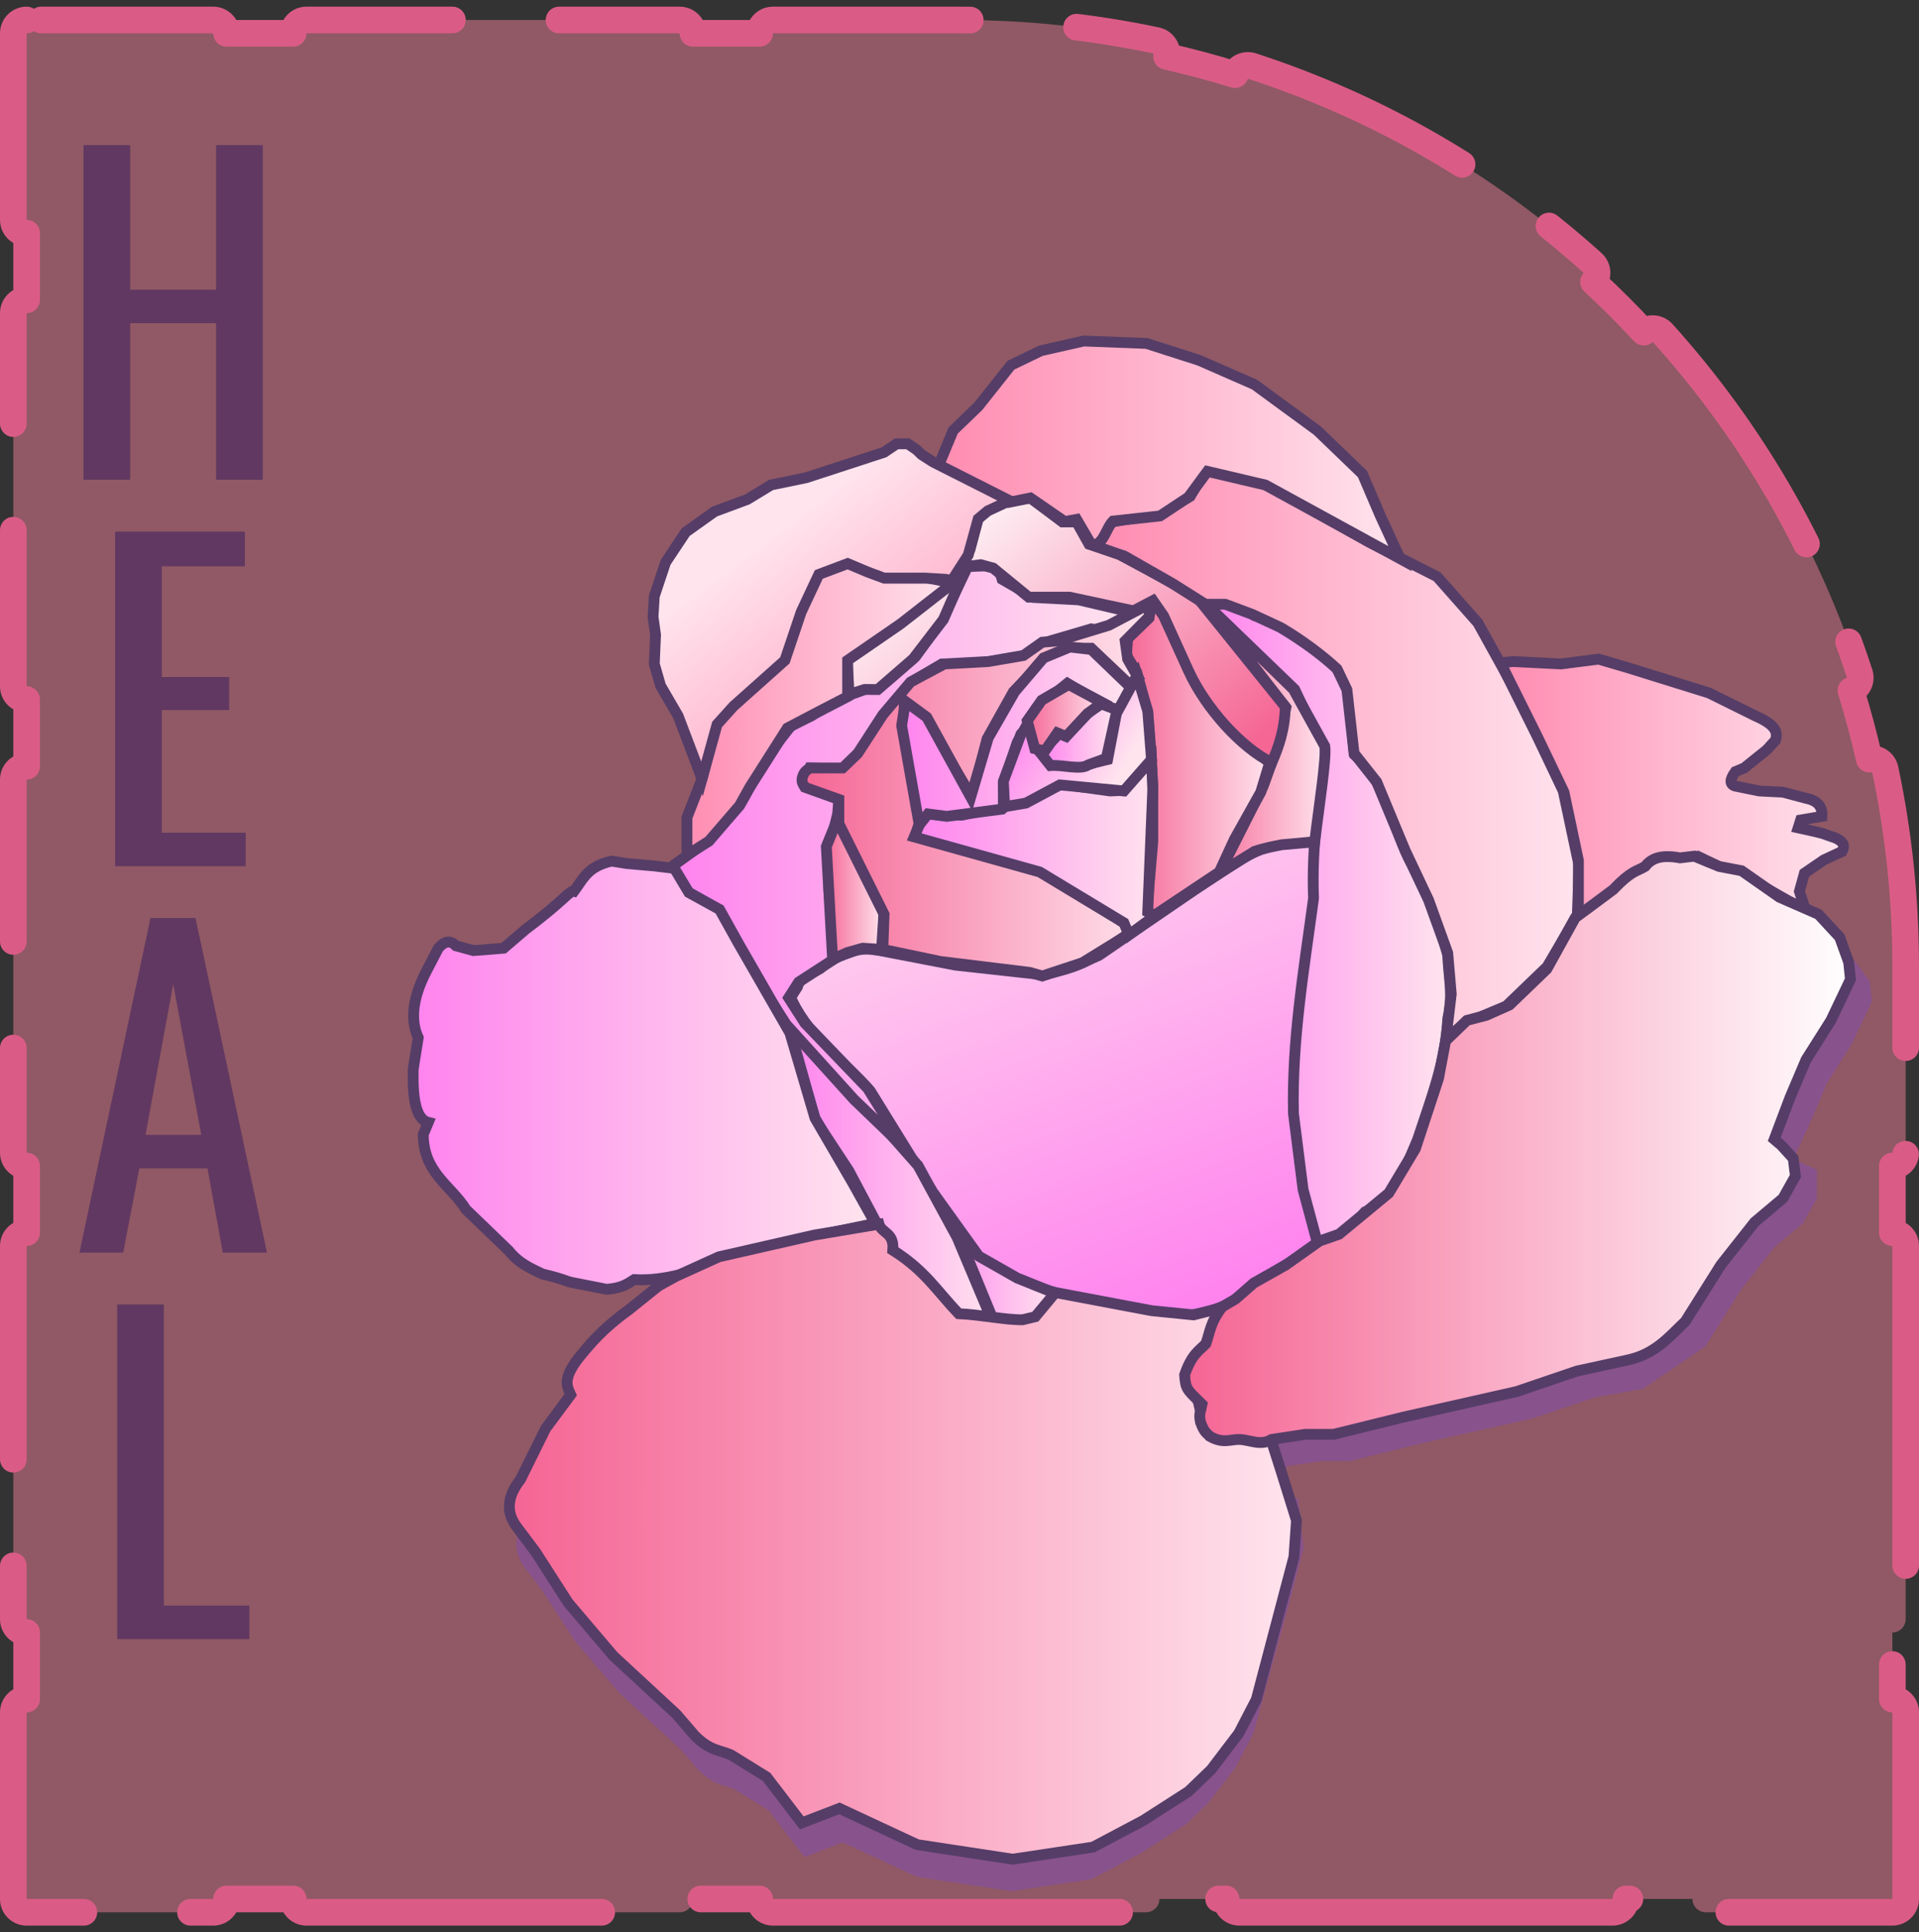 <svg width="144" height="145" viewBox="0 0 144 145" fill="none" xmlns="http://www.w3.org/2000/svg">
<rect x="0" y="0" width="144" height="145" fill="#333333" stroke="none"/>
<path d="M2 1.5C1.448 1.5 1 1.948 1 2.5V16.5C1 17.052 1.448 17.5 2 17.5V22.5C1.448 22.5 1 22.948 1 23.5V51.5C1 52.052 1.448 52.5 2 52.5V57.5C1.448 57.5 1 57.948 1 58.5V86.5C1 87.052 1.448 87.5 2 87.5V92.5C1.448 92.5 1 92.948 1 93.5V121.5C1 122.052 1.448 122.5 2 122.5V127.5C1.448 127.5 1 127.948 1 128.5V142.5C1 143.052 1.448 143.5 2 143.5H16C16.552 143.5 17 143.052 17 142.5H22C22 143.052 22.448 143.5 23 143.5H51C51.552 143.5 52 143.052 52 142.5H57C57 143.052 57.448 143.5 58 143.5H86C86.552 143.5 87 143.052 87 142.5H92C92 143.052 92.448 143.5 93 143.5H121C121.552 143.5 122 143.052 122 142.5H127C127 143.052 127.448 143.5 128 143.5H142C142.552 143.5 143 143.052 143 142.5V128.5C143 127.948 142.552 127.5 142 127.5V122.5C142.552 122.5 143 122.052 143 121.5V93.5C143 92.948 142.552 92.5 142 92.5V87.5C142.552 87.5 143 87.052 143 86.5V72.5C143 67.438 142.47 62.498 141.462 57.734C141.348 57.194 140.817 56.848 140.277 56.963C140.275 56.963 140.272 56.964 140.27 56.964C139.875 55.222 139.415 53.505 138.893 51.815C138.896 51.814 138.898 51.813 138.9 51.812C139.425 51.642 139.713 51.078 139.542 50.552C136.434 40.978 131.346 32.297 124.764 24.991C124.394 24.581 123.762 24.548 123.351 24.918C123.35 24.919 123.348 24.921 123.346 24.923C122.138 23.619 120.881 22.362 119.577 21.154C119.579 21.152 119.581 21.15 119.582 21.148C119.952 20.738 119.919 20.106 119.509 19.736C112.203 13.154 103.522 8.066 93.948 4.958C93.422 4.787 92.858 5.074 92.688 5.6C92.687 5.602 92.686 5.604 92.685 5.607C90.995 5.085 89.278 4.625 87.536 4.23C87.536 4.228 87.537 4.225 87.537 4.223C87.652 3.683 87.306 3.152 86.766 3.038C82.002 2.03 77.062 1.5 72 1.5H58C57.448 1.5 57 1.948 57 2.5H52C52 1.948 51.552 1.5 51 1.5H23C22.448 1.5 22 1.948 22 2.5H17C17 1.948 16.552 1.5 16 1.5H2Z" fill="#E97D95" fill-opacity="0.51" stroke="#DA5C86" stroke-width="2" stroke-linecap="round" stroke-linejoin="round" stroke-dasharray="32 8"/>
<path d="M98.846 93.165L97.816 89.232L97.903 77.326L98.469 72.788L98.846 63.167C97.198 63.297 95.996 62.876 93.192 64.438L89.612 66.798L82.451 71.699C81.317 72.159 81.055 72.535 78.306 73.151L76.518 72.954L71.71 72.425L66.057 71.336C65.448 71.245 64.852 71.127 64.074 71.367C62.933 71.763 62.243 72.029 61.546 72.681C61.015 72.995 60.054 73.212 59.839 74.059C59.588 74.462 59.208 74.907 59.462 75.148C60.896 78.045 63.355 79.628 65.303 81.865L70.014 89.489L72.464 93.301C73.344 94.865 74.223 94.826 75.102 95.479C78.808 97.012 82.514 98.224 86.22 98.565L88.858 98.747C90.736 98.535 92.499 97.917 93.525 96.931C95.762 95.03 98.218 94.236 98.846 93.165L98.846 93.165Z" fill="url(#paint0_linear_812_28)" stroke="#553D67" stroke-width="0.812"/>
<path d="M98.892 93.391C101.472 93.379 101.662 91.704 102.425 90.941C104.635 90.178 105.509 87.512 106.382 85.495C107.366 82.514 108.509 79.563 108.644 76.418C109.08 74.705 108.681 73.26 108.644 71.698C108.032 69.374 107.15 67.135 106.006 64.982C104.459 62.255 104.394 59.161 101.628 56.621C101.321 54.392 101.68 52.361 100.541 49.915C98.405 48.765 96.27 46.83 94.134 46.194C92.391 44.677 91.616 45.606 90.365 45.196L97.149 51.731L99.365 56.429C99.007 59.959 98.406 63.384 98.567 67.406C97.849 72.75 96.934 78.056 97.059 83.562L97.781 89.263L98.892 93.391Z" fill="url(#paint1_linear_812_28)" stroke="#553D67" stroke-width="0.812"/>
<path d="M90.365 45.195L97.055 51.73L99.41 55.996C99.553 56.867 98.966 60.552 98.656 63.166L96.16 63.393C95.633 63.499 94.844 63.649 94.134 63.892L91.496 65.526L94.793 58.991L95.641 56.631L96.49 53.092L90.365 45.195Z" fill="url(#paint2_linear_812_28)" stroke="#553D67" stroke-width="0.812"/>
<path d="M79.188 97.057L77.189 99.624C76.703 100.134 76.107 100.487 74.924 100.009L72.659 94.49L70.06 89.548L73.446 94.263L76.323 95.902L79.188 97.057Z" fill="url(#paint3_linear_812_28)" stroke="#553D67" stroke-width="0.812"/>
<path d="M74.375 98.921L71.945 98.826C66.677 96.259 58.85 78.866 66.89 93.886L63.692 87.853L61.161 84.003L59.162 76.814L62.76 80.922L66.624 84.901L68.889 87.468L71.82 92.859L74.375 98.921Z" fill="url(#paint4_linear_812_28)" stroke="#553D67" stroke-width="0.812"/>
<path d="M67.943 86.221L64.08 82.5L58.992 76.872L57.013 73.786L53.943 68.261L51.549 66.888L50.606 65.345V64.892L53.245 62.985L54.846 60.716L55.694 60.081L57.579 56.723L59.369 54.454L60.876 53.727L62.667 52.548L66.53 51.141L68.697 49.28L70.722 46.467L72.607 42.518L73.785 42.473C74.814 42.345 75.032 42.886 75.198 43.471L77.553 44.833L80.945 45.014L84.808 45.922C83.958 46.535 83.323 47.481 81.888 47.193L78.496 48.191L76.894 49.189L73.314 49.825H70.675L68.508 51.095L66.435 53.637L64.551 56.36L63.232 57.721L60.782 57.63L60.405 58.81L60.876 59.173L62.949 59.99L62.855 61.079L62.196 63.802V66.797L62.572 69.974L62.525 72.016L59.934 73.695L59.18 74.876L60.405 76.782L65.116 81.683L67.943 86.221Z" fill="url(#paint5_linear_812_28)" stroke="#553D67" stroke-width="0.812"/>
<path d="M86.032 68.704L86.503 63.167V58.901L86.126 53.546L85.302 50.437L84.524 49.189L84.619 47.919L86.22 46.376L86.409 45.196L87.445 45.922L88.953 49.734L90.46 52.094L93.475 55.543L95.265 57.267L94.606 59.446L92.627 62.985L91.496 65.436L86.597 68.703L86.032 68.704Z" fill="url(#paint6_linear_812_28)" stroke="#553D67" stroke-width="0.812"/>
<path d="M62.854 61.442L66.34 68.34L66.151 71.244L64.738 71.153L63.608 71.471L62.477 71.97L62.006 63.529L62.854 61.442Z" fill="url(#paint7_linear_812_28)" stroke="#553D67" stroke-width="0.812"/>
<path d="M85.137 69.793L80.756 66.843L78.117 65.436L72.558 63.802L68.695 62.713L69.072 61.442L67.847 54.363V52.729L69.355 53.909L72.935 59.809L74.066 55.452L76.045 51.912L78.306 49.552L80.19 48.645H81.886L84.854 51.458L85.42 50.868L84.619 49.461L84.43 48.1L86.221 46.285L86.315 45.286L83.205 46.92L79.342 48.1L78.212 48.191L76.798 49.189L74.16 49.643L70.863 49.824L68.319 51.186L66.246 53.636L64.361 56.541L63.231 57.63H60.781C60.58 57.756 60.379 57.881 60.265 58.175C60.06 58.659 60.272 58.842 60.404 59.082L62.948 59.99V61.805L66.34 68.612L66.246 71.245L70.58 72.152L77.269 72.969L78.212 73.241L81.227 72.243L83.582 70.791L85.137 69.793Z" fill="url(#paint8_linear_812_28)" stroke="#553D67" stroke-width="0.812"/>
<path d="M69.213 61.352C69.793 60.654 71.143 61.197 72.181 61.17L75.385 60.49L79.671 58.856L83.299 59.355L84.335 59.31L86.408 56.995L86.502 59.264L86.342 63.165L86.126 68.431L86.691 68.704L84.712 70.156L84.335 69.248L78.023 65.436L68.601 62.804L69.213 61.352Z" fill="url(#paint9_linear_812_28)" stroke="#553D67" stroke-width="0.812"/>
<path d="M68.978 61.896L67.659 54.454L67.941 52.639L69.543 53.818L72.841 59.809L74.16 55.361L76.139 51.912L78.306 49.371L80.284 48.554L81.886 48.736L84.618 51.368L85.09 51.413L83.959 53.183H82.922C81.956 52.729 84.321 53.844 83.111 53.092L80.096 51.277L77.74 53.183L76.327 55.724L75.291 58.81V60.626L75.197 60.717L71.051 61.261L69.638 61.08L68.978 61.896Z" fill="url(#paint10_linear_812_28)" stroke="#553D67" stroke-width="0.812"/>
<path d="M77.459 54.182L77.647 55.906L78.872 57.358L81.227 57.449L83.112 56.995L83.771 53.547L85.326 50.687L86.127 53.365L86.409 56.995L84.337 59.355L79.531 58.901L76.987 60.263L75.386 60.535L75.291 58.629L76.611 55.089L77.459 54.182Z" fill="url(#paint11_linear_812_28)" stroke="#553D67" stroke-width="0.812"/>
<path d="M77.999 56.405C77.999 56.405 79.389 55.361 79.389 54.998C79.389 54.635 80.19 54.953 80.19 54.953L81.792 53.364L82.64 52.819L83.818 53.273L83.017 56.904L81.65 57.403C81.075 57.802 79.719 57.373 78.824 57.449L77.999 56.405Z" fill="url(#paint12_linear_812_28)" stroke="#553D67" stroke-width="0.812"/>
<path d="M77.082 54.09L77.647 56.178L78.401 56.359L79.343 54.998L80.002 55.27L81.604 53.546L82.735 52.729L80.191 51.367L78.165 52.547L77.082 54.09Z" fill="url(#paint13_linear_812_28)" stroke="#553D67" stroke-width="0.812"/>
<path d="M63.714 52.11L63.572 49.466L70.517 44.361L72.791 41.221L73.457 38.654L74.789 37.755L77.321 37.37L79.719 39.167H80.785L81.718 40.836L83.983 41.606L89.713 44.687L96.442 53.03C96.414 54.769 95.933 56.087 95.431 57.231C93.151 56.104 90.486 53.18 89.183 50.332L87.318 46.224L86.519 45.069L85.053 45.839L80.256 44.812H77.191L74.526 42.63L73.594 42.374L72.528 42.502L70.795 46.481L68.53 49.434L65.865 51.744L64.877 51.736L63.714 52.11Z" fill="url(#paint14_linear_812_28)" stroke="#553D67" stroke-width="0.812"/>
<path d="M82.11 40.95L83.451 39.167L87.174 38.51L89.314 37.242L90.513 35.188L94.777 36.215L102.772 40.708L107.835 43.275L110.9 46.741L114.098 52.517L117.296 59.32L118.495 64.968L118.362 68.69L116.097 72.541L113.032 75.493L109.967 76.777L108.501 77.932L108.901 74.595L108.635 71.514L107.2 67.543L105.437 63.812L103.305 58.678L101.606 56.528L101.07 51.755L100.326 50.2C99.299 49.241 97.743 48.055 96.109 47.096L93.977 46.107L91.94 45.344H90.451L87.981 43.788L84.383 41.735L82.11 40.95Z" fill="url(#paint15_linear_812_28)" stroke="#553D67" stroke-width="0.812"/>
<path d="M51.547 64.164V61.351L52.678 58.446L53.808 54.09L57.389 50.822L58.566 49.688L60.404 45.059L61.44 43.016L63.607 42.2L66.434 43.38H69.637L71.522 43.742L67.564 46.828L63.607 49.551V52.274L61.157 53.545L59.085 54.634L56.258 59.082L55.504 60.443L53.196 63.121L51.547 64.164Z" fill="url(#paint16_linear_812_28)" stroke="#553D67" stroke-width="0.812"/>
<path d="M105.065 41.928L103.558 38.66L102.239 35.574L98.847 32.307L94.136 28.858L89.99 27.042L86.033 25.772L81.322 25.59L78.118 26.316L75.857 27.405L73.407 30.491L71.523 32.307L70.392 35.03L75.291 37.389L75.723 37.69L77.322 37.369L79.889 39.137L80.787 38.974L81.84 40.778C82.736 41.176 82.959 39.661 83.518 39.102L87.049 38.717L89.181 37.305L90.604 35.373L94.954 36.396L105.065 41.928Z" fill="url(#paint17_linear_812_28)" stroke="#553D67" stroke-width="0.812"/>
<path d="M75.762 37.572L70.015 34.667L69.167 34.123L68.79 33.76L68.131 33.306H67.283L66.34 33.941L60.499 35.847L57.861 36.392L56.07 37.481L53.621 38.389L51.454 39.932L49.946 42.201L49.098 44.742L49.004 46.285L49.192 47.647L49.098 49.825L49.569 51.459L50.888 53.728L52.678 58.448L53.809 54.363L55.034 53.002L58.897 49.553L60.122 45.922L61.441 43.109L63.608 42.292L65.115 42.927L66.34 43.381H69.45L70.957 43.472L71.428 43.563L72.653 41.657L73.407 38.934L74.114 38.344L75.762 37.572Z" fill="url(#paint18_linear_812_28)" stroke="#553D67" stroke-width="0.812"/>
<path d="M112.602 49.734L113.544 49.643L117.124 49.825L119.951 49.462L122.118 50.097L128.242 52.003L131.728 53.728C133.39 54.448 133.377 55.04 133.236 55.543L132.576 56.269L130.88 57.631L130.221 57.903C129.781 58.508 129.781 58.871 130.221 58.992L132.011 59.355L133.801 59.446L135.497 59.9C136.461 60.086 136.76 60.592 136.722 61.261L135.12 61.533L134.932 62.123L135.968 62.35L136.722 62.532L137.758 62.895C138.458 63.228 138.397 63.561 138.229 63.893L136.863 64.529L135.403 65.527L135.026 66.889L135.497 68.341L131.351 65.981L130.692 65.436L129.279 65.164L127.394 64.256L125.51 64.529L123.154 65.436L121.175 66.707L120.045 67.796L118.443 68.795V64.574L117.359 59.446L115.381 55.316L112.602 49.734Z" fill="url(#paint19_linear_812_28)" stroke="#553D67" stroke-width="0.812"/>
<path d="M92.923 99.652L91.684 102.423L90.092 104.756L90.861 107.014L91.285 108.327L91.967 109.37L94.216 109.611C95.016 109.643 95.815 110.115 96.615 109.611L99.146 109.226H101.278L106.475 107.942L115.003 106.017L119.533 104.476L123.131 103.835L127.661 100.754L130.326 96.518L132.858 93.309L134.99 91.512L135.923 89.844V88.046L134.857 87.533L133.924 87.405L135.523 83.939L136.722 81.115L138.587 78.163L140.053 75.082L139.92 73.799L138.587 72.001L137.655 70.204L134.723 68.921L131.22 68.347L130.193 66.61L128.327 65.84L127.261 65.969L124.635 66.617L122.253 68.347L120.599 69.577L119.4 70.461L117.268 74.312L114.47 77.008L112.737 77.778L111.272 78.163L109.673 79.703L109.14 82.527L107.408 87.79L105.409 91.127L101.678 94.208L100.212 94.721L97.681 96.518L95.282 97.869L93.911 99.07L92.923 99.652Z" fill="#88528C" stroke="#88528C" stroke-width="0.812"/>
<path d="M66.137 95.402L61.416 96.193L54.448 97.774L51.331 99.179L50.048 99.882L47.847 101.639C46.003 102.959 45.066 104.062 44.18 105.152C43.023 106.653 43.363 107.197 43.63 107.787L42.713 109.017L41.797 110.247L39.963 113.936C39.068 115.073 38.828 116.21 39.659 117.347L41.063 119.207L43.447 122.896L46.747 126.761L51.331 130.977L52.702 132.558C53.872 133.703 54.502 133.555 55.365 133.964L57.932 135.545L60.499 138.883L63.25 137.829L68.934 140.464L75.901 141.518L81.769 140.64L85.436 138.707L88.736 136.599L90.386 135.018L92.403 132.383L93.687 129.923L96.504 119.686L97.42 116.153L97.053 112.768L94.787 111.125L91.853 110.95L90.386 110.774L89.836 109.896L89.286 107.612L88.553 106.558L88.221 104.936L88.597 101.548L89.103 101.99L86.032 101.683L79.018 100.365L77.551 102.122L76.635 102.342C75.417 102.372 73.625 101.979 71.959 101.902C70.385 100.277 69.51 98.764 67.146 97.291C67.267 95.995 66.336 96.076 66.138 95.402L66.137 95.402Z" fill="#88528C" stroke="#88528C" stroke-width="0.788"/>
<path d="M50.605 65.163L49.098 64.982L47.025 64.8L45.894 64.619C44.048 65.027 43.729 66.023 43.068 66.888C42.724 66.804 42.496 67.452 39.487 69.702L37.791 71.154L35.53 71.335L34.211 70.972C33.771 70.516 33.331 70.642 32.892 71.154L32.138 72.606C31.064 74.587 30.701 76.373 31.384 77.87L31.007 80.23C30.953 82.393 31.192 83.989 32.138 84.224L31.761 85.131C31.776 88.021 33.836 88.942 34.965 90.759L38.168 93.845C38.92 94.791 39.812 95.177 40.696 95.598C42.691 96.086 42.269 96.114 43.093 96.274L45.517 96.749C46.687 96.664 47.094 96.329 47.59 96.023C48.721 96.091 49.851 95.933 50.982 95.66L55.693 94.026L62.854 92.392L65.68 91.802L63.984 88.762L61.158 83.906L59.273 77.507L55.394 70.759L53.997 68.249L51.689 66.978L50.605 65.163Z" fill="url(#paint20_linear_812_28)" stroke="#553D67" stroke-width="0.812"/>
<path d="M65.958 91.864L61.106 92.681L53.945 94.314L50.741 95.767L49.422 96.493L47.161 98.308C45.265 99.672 44.302 100.812 43.392 101.939C42.203 103.489 42.552 104.051 42.827 104.661L41.885 105.932L40.942 107.203L39.058 111.015C38.138 112.19 37.892 113.364 38.746 114.539L40.189 116.461L42.638 120.273L46.03 124.266L50.741 128.623L52.15 130.257C53.352 131.439 54 131.286 54.887 131.709L57.525 133.343L60.163 136.792L62.99 135.703L68.831 138.425L75.992 139.515L82.022 138.607L85.791 136.61L89.183 134.432L90.879 132.798L92.952 130.075L94.271 127.534L97.097 116.824L97.286 114.101L96.155 110.47L95.401 108.11L92.387 107.929L90.879 107.747L90.314 106.84L89.748 104.48L88.995 103.391L91.256 100.123L91.915 98.081L89.56 98.671L86.404 98.353L79.196 96.992L77.688 98.807L76.746 99.034C75.495 99.065 73.653 98.66 71.941 98.58C70.323 96.901 69.424 95.338 66.994 93.815C67.119 92.476 66.162 92.56 65.958 91.864Z" fill="url(#paint21_linear_812_28)" stroke="#553D67" stroke-width="0.812"/>
<path d="M91.725 98.06C90.812 99.225 90.802 99.954 90.487 100.831C89.957 101.385 89.426 101.622 88.895 103.164C88.96 104.259 89.073 104.271 90.197 105.382C90.031 106.144 89.968 106.134 90.088 106.735C90.4 107.572 90.557 107.513 90.77 107.777C91.78 108.359 92.303 108.002 93.019 108.019C93.818 108.051 94.618 108.523 95.417 108.019L97.949 107.633H100.081L105.278 106.35L113.805 104.425L118.336 102.884L122.015 102.084C124.184 101.655 125.226 100.331 126.464 99.162L129.129 94.926L131.66 91.717L133.792 89.92L134.725 88.251L134.561 86.928L133.659 85.941L133.136 85.496L134.325 82.347L135.525 79.523L137.39 76.571L138.856 73.49L138.722 72.206L138.046 70.33L136.457 68.612L133.526 67.329L130.689 65.342L128.996 65.018L127.13 64.248L126.064 64.376C124.541 64.093 123.877 64.472 123.438 65.025C122.768 65.417 122.425 65.324 121.056 66.754L119.402 67.985L118.203 68.869L116.071 72.72L113.272 75.415L111.54 76.186L110.074 76.571L108.476 78.111L107.943 80.935L106.21 86.198L104.212 89.535L100.481 92.616L99.015 93.129L96.483 94.926L94.085 96.277L92.713 97.478L91.725 98.06Z" fill="url(#paint22_linear_812_28)" stroke="#553D67" stroke-width="0.812"/>
<path d="M6.265 36V10.89H9.768V21.74H16.215V10.89H19.718V36H16.215V24.251H9.768V36H6.265ZM8.641 65V39.89H18.375V42.494H12.144V50.802H17.197V53.282H12.144V62.489H18.437V65H8.641ZM5.96 94L11.292 68.89H14.671L20.034 94H16.717L15.57 87.676H10.455L9.246 94H5.96ZM10.92 85.165H15.105L12.997 73.85L10.92 85.165ZM8.792 123V97.89H12.295V120.489H18.712V123H8.792Z" fill="#613861"/>
<defs>
<linearGradient id="paint0_linear_812_28" x1="89.895" y1="98.019" x2="73.482" y2="53.319" gradientUnits="userSpaceOnUse">
<stop stop-color="#FF83EE"/>
<stop offset="1" stop-color="#FFE4EE"/>
</linearGradient>
<linearGradient id="paint1_linear_812_28" x1="90.272" y1="69.156" x2="108.738" y2="69.156" gradientUnits="userSpaceOnUse">
<stop stop-color="#FF83EE"/>
<stop offset="1" stop-color="#FFE4EE"/>
</linearGradient>
<linearGradient id="paint2_linear_812_28" x1="90.272" y1="55.361" x2="99.504" y2="55.361" gradientUnits="userSpaceOnUse">
<stop stop-color="#F56695"/>
<stop offset="1" stop-color="#FFE4EE"/>
</linearGradient>
<linearGradient id="paint3_linear_812_28" x1="70.166" y1="95.131" x2="79.281" y2="95.131" gradientUnits="userSpaceOnUse">
<stop stop-color="#FF83EE"/>
<stop offset="1" stop-color="#FFE4EE"/>
</linearGradient>
<linearGradient id="paint4_linear_812_28" x1="59.068" y1="88.367" x2="74.844" y2="88.367" gradientUnits="userSpaceOnUse">
<stop stop-color="#FF83EE"/>
<stop offset="1" stop-color="#FFE4EE"/>
</linearGradient>
<linearGradient id="paint5_linear_812_28" x1="50.512" y1="64.346" x2="84.9" y2="64.346" gradientUnits="userSpaceOnUse">
<stop stop-color="#FF83EE"/>
<stop offset="1" stop-color="#FFE4EE"/>
</linearGradient>
<linearGradient id="paint6_linear_812_28" x1="84.432" y1="56.949" x2="95.359" y2="56.949" gradientUnits="userSpaceOnUse">
<stop stop-color="#F56695"/>
<stop offset="1" stop-color="#FFE4EE"/>
</linearGradient>
<linearGradient id="paint7_linear_812_28" x1="61.914" y1="66.705" x2="66.245" y2="66.705" gradientUnits="userSpaceOnUse">
<stop stop-color="#F56695"/>
<stop offset="1" stop-color="#FFE4EE"/>
</linearGradient>
<linearGradient id="paint8_linear_812_28" x1="60.312" y1="59.264" x2="86.409" y2="59.264" gradientUnits="userSpaceOnUse">
<stop stop-color="#F56695"/>
<stop offset="1" stop-color="#FFE4EE"/>
</linearGradient>
<linearGradient id="paint9_linear_812_28" x1="68.508" y1="63.756" x2="86.786" y2="63.756" gradientUnits="userSpaceOnUse">
<stop stop-color="#FF83EE"/>
<stop offset="1" stop-color="#FFE4EE"/>
</linearGradient>
<linearGradient id="paint10_linear_812_28" x1="67.566" y1="55.224" x2="84.806" y2="55.224" gradientUnits="userSpaceOnUse">
<stop stop-color="#FF83EE"/>
<stop offset="1" stop-color="#FFE4EE"/>
</linearGradient>
<linearGradient id="paint11_linear_812_28" x1="75.198" y1="55.724" x2="82.777" y2="60.234" gradientUnits="userSpaceOnUse">
<stop stop-color="#FF83EE"/>
<stop offset="1" stop-color="#FFE4EE"/>
</linearGradient>
<linearGradient id="paint12_linear_812_28" x1="78.212" y1="55.134" x2="83.676" y2="55.134" gradientUnits="userSpaceOnUse">
<stop stop-color="#FF83EE"/>
<stop offset="1" stop-color="#FFE4EE"/>
</linearGradient>
<linearGradient id="paint13_linear_812_28" x1="76.989" y1="53.862" x2="82.827" y2="53.862" gradientUnits="userSpaceOnUse">
<stop stop-color="#F56695"/>
<stop offset="1" stop-color="#FFE4EE"/>
</linearGradient>
<linearGradient id="paint14_linear_812_28" x1="89.487" y1="59.575" x2="70.525" y2="36.924" gradientUnits="userSpaceOnUse">
<stop stop-color="#F56695"/>
<stop offset="1" stop-color="white"/>
</linearGradient>
<linearGradient id="paint15_linear_812_28" x1="82.157" y1="56.559" x2="118.588" y2="56.559" gradientUnits="userSpaceOnUse">
<stop stop-color="#FF8BB1"/>
<stop offset="1" stop-color="#FFE4EE"/>
</linearGradient>
<linearGradient id="paint16_linear_812_28" x1="51.265" y1="53.183" x2="71.616" y2="53.183" gradientUnits="userSpaceOnUse">
<stop stop-color="#FF8BB1"/>
<stop offset="1" stop-color="#FFE4EE"/>
</linearGradient>
<linearGradient id="paint17_linear_812_28" x1="70.299" y1="33.758" x2="105.159" y2="33.758" gradientUnits="userSpaceOnUse">
<stop stop-color="#FF8BB1"/>
<stop offset="1" stop-color="#FFE4EE"/>
</linearGradient>
<linearGradient id="paint18_linear_812_28" x1="71.711" y1="58.764" x2="57.784" y2="40.017" gradientUnits="userSpaceOnUse">
<stop stop-color="#FF8BB1"/>
<stop offset="1" stop-color="#FFE4EE"/>
</linearGradient>
<linearGradient id="paint19_linear_812_28" x1="112.508" y1="59.127" x2="138.323" y2="59.127" gradientUnits="userSpaceOnUse">
<stop stop-color="#FF8BB1"/>
<stop offset="1" stop-color="#FFE4EE"/>
</linearGradient>
<linearGradient id="paint20_linear_812_28" x1="30.915" y1="80.684" x2="65.397" y2="80.684" gradientUnits="userSpaceOnUse">
<stop stop-color="#FF83EE"/>
<stop offset="1" stop-color="#FFE4EE"/>
</linearGradient>
<linearGradient id="paint21_linear_812_28" x1="38.965" y1="115.824" x2="97.38" y2="115.824" gradientUnits="userSpaceOnUse">
<stop stop-color="#F56695"/>
<stop offset="1" stop-color="#FFE4EE"/>
</linearGradient>
<linearGradient id="paint22_linear_812_28" x1="89.462" y1="86.135" x2="138.95" y2="86.135" gradientUnits="userSpaceOnUse">
<stop stop-color="#F56695"/>
<stop offset="1" stop-color="white"/>
</linearGradient>
</defs>
</svg>
